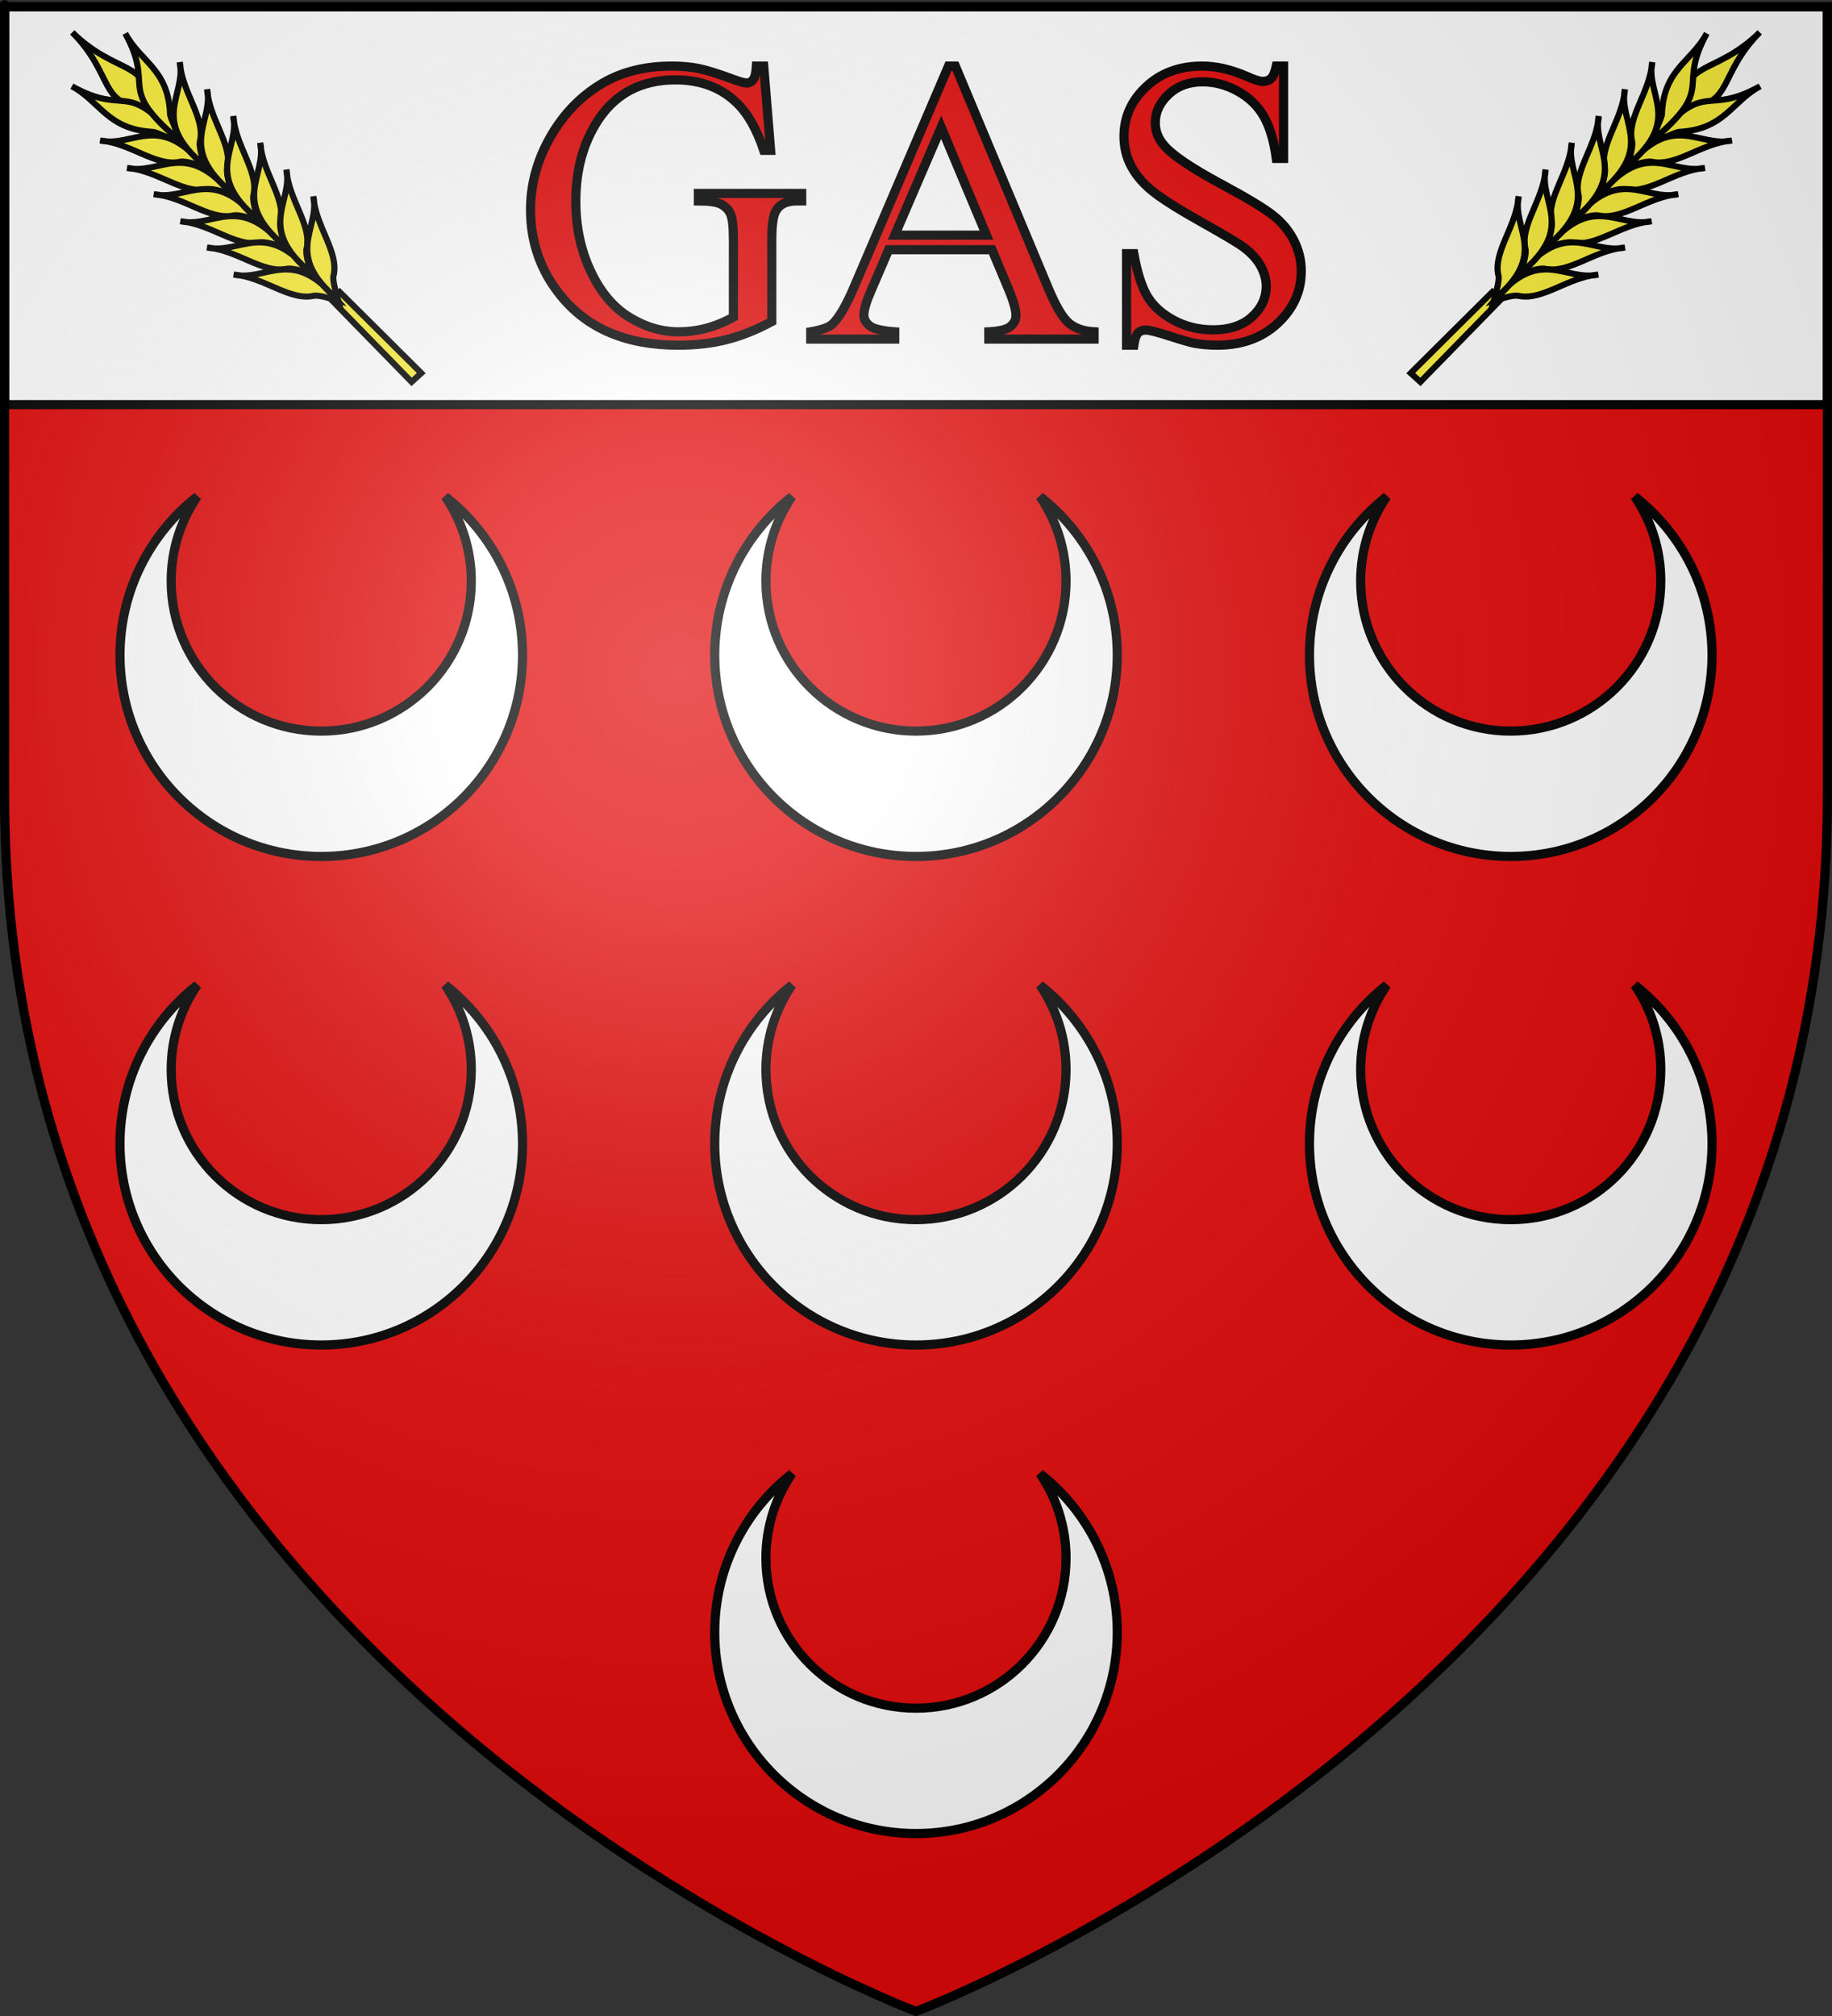 <?xml version="1.0" encoding="UTF-8" standalone="no"?>
<svg
   xmlns:dc="http://purl.org/dc/elements/1.1/"
   xmlns:cc="http://web.resource.org/cc/"
   xmlns:rdf="http://www.w3.org/1999/02/22-rdf-syntax-ns#"
   xmlns:svg="http://www.w3.org/2000/svg"
   xmlns="http://www.w3.org/2000/svg"
   xmlns:xlink="http://www.w3.org/1999/xlink"
   xmlns:sodipodi="http://sodipodi.sourceforge.net/DTD/sodipodi-0.dtd"
   xmlns:inkscape="http://www.inkscape.org/namespaces/inkscape"
   height="660"
   width="600"
   version="1.0"
   id="svg2"
   sodipodi:version="0.32"
   inkscape:version="0.45.1"
   sodipodi:docname="Blason ville fr Gas (Eure-et-Loir).svg"
   sodipodi:docbase="C:\Users\Jany\Documents\aaaOuiqui\Blasons\Blasons Eure-et-Loire"
   inkscape:export-filename="/Users/olivier/Desktop/Blason Rouge/Blason_Vide_3D.png"
   inkscape:export-xdpi="144"
   inkscape:export-ydpi="144"
   inkscape:output_extension="org.inkscape.output.svg.inkscape">
  <rect width="100%" height="100%" fill="#333333" stroke="none"/>
  <sodipodi:namedview
     inkscape:window-height="814"
     inkscape:window-width="1152"
     inkscape:pageshadow="2"
     inkscape:pageopacity="0.0"
     guidetolerance="10.0"
     gridtolerance="10.0"
     objecttolerance="10.0"
     borderopacity="1.0"
     bordercolor="#666666"
     pagecolor="#ffffff"
     id="base"
     showgrid="false"
     height="660px"
     inkscape:zoom="0.44547727"
     inkscape:cx="103.51408"
     inkscape:cy="273.77344"
     inkscape:window-x="0"
     inkscape:window-y="14"
     inkscape:current-layer="layer3" />
  <desc
     id="desc4">Flag of Canton of Valais (Wallis)</desc>
  <defs
     id="defs6">
    <linearGradient
       id="linearGradient2893">
      <stop
         style="stop-color:white;stop-opacity:0.314;"
         offset="0"
         id="stop2895" />
      <stop
         id="stop2897"
         offset="0.19"
         style="stop-color:white;stop-opacity:0.251;" />
      <stop
         style="stop-color:#6b6b6b;stop-opacity:0.125;"
         offset="0.6"
         id="stop2901" />
      <stop
         style="stop-color:black;stop-opacity:0.125;"
         offset="1"
         id="stop2899" />
    </linearGradient>
    <radialGradient
       inkscape:collect="always"
       xlink:href="#linearGradient2893"
       id="radialGradient3163"
       gradientUnits="userSpaceOnUse"
       gradientTransform="matrix(1.353,0,0,1.349,-77.629,-85.747)"
       cx="221.445"
       cy="226.331"
       fx="221.445"
       fy="226.331"
       r="300" />
  </defs>
  <g
     inkscape:groupmode="layer"
     id="layer3"
     inkscape:label="Fond écu"
     style="display:inline">
    <path
       id="path2855"
       style="fill:#e20909;fill-opacity:1;fill-rule:evenodd;stroke:none;stroke-width:1px;stroke-linecap:butt;stroke-linejoin:miter;stroke-opacity:1"
       d="M 300,658.5 C 300,658.5 598.5,546.18 598.5,260.728 C 598.5,-24.723 598.5,2.176 598.5,2.176 L 1.5,2.176 L 1.5,260.728 C 1.5,546.18 300,658.5 300,658.5 z "
       sodipodi:nodetypes="cccccc" />
    <path
       style="fill:#ffffff;fill-opacity:1;fill-rule:evenodd;stroke:#000000;stroke-width:3;stroke-linecap:butt;stroke-linejoin:miter;stroke-opacity:1;display:inline;stroke-miterlimit:4;stroke-dasharray:none"
       d="M 1.5 2.188 L 1.5 132.469 L 598.5 132.469 C 598.5 102.717 598.5 2.188 598.5 2.188 L 1.5 2.188 z "
       id="path35578" />
    <g
       id="g36571"
       transform="translate(-3.504,-8.979)"
       style="stroke-width:3;stroke-miterlimit:4;stroke-dasharray:none">
      <path
         id="path33630"
         d="M 68.098,171.536 C 52.694,183.606 42.797,202.376 42.797,223.449 C 42.797,259.837 72.33,289.37 108.718,289.37 C 145.107,289.37 174.639,259.837 174.639,223.449 C 174.639,202.376 164.73,183.606 149.326,171.536 C 154.705,179.415 157.853,188.94 157.853,199.194 C 157.853,226.318 135.843,248.329 108.718,248.329 C 81.594,248.329 59.571,226.318 59.571,199.194 C 59.571,188.94 62.719,179.415 68.098,171.536 z "
         style="fill:#ffffff;fill-opacity:1;stroke:#000000;stroke-width:3;stroke-miterlimit:4;stroke-dasharray:none;stroke-opacity:1" />
      <path
         id="path36551"
         d="M 262.883,171.536 C 247.479,183.606 237.583,202.376 237.583,223.449 C 237.583,259.837 267.116,289.37 303.504,289.37 C 339.892,289.37 369.425,259.837 369.425,223.449 C 369.425,202.376 359.516,183.606 344.112,171.536 C 349.49,179.415 352.639,188.94 352.639,199.194 C 352.639,226.318 330.629,248.329 303.504,248.329 C 276.38,248.329 254.357,226.318 254.357,199.194 C 254.357,188.94 257.505,179.415 262.883,171.536 z "
         style="fill:#ffffff;fill-opacity:1;stroke:#000000;stroke-width:3;stroke-miterlimit:4;stroke-dasharray:none;stroke-opacity:1" />
      <path
         id="path36553"
         d="M 457.669,171.536 C 442.265,183.606 432.369,202.376 432.369,223.449 C 432.369,259.837 461.902,289.37 498.29,289.37 C 534.678,289.37 564.211,259.837 564.211,223.449 C 564.211,202.376 554.302,183.606 538.898,171.536 C 544.276,179.415 547.425,188.94 547.425,199.194 C 547.425,226.318 525.414,248.329 498.29,248.329 C 471.165,248.329 449.142,226.318 449.142,199.194 C 449.142,188.94 452.291,179.415 457.669,171.536 z "
         style="fill:#ffffff;fill-opacity:1;stroke:#000000;stroke-width:3;stroke-miterlimit:4;stroke-dasharray:none;stroke-opacity:1" />
    </g>
    <path
       id="path36549"
       d="M 259.379,482.438 C 243.975,494.508 234.079,513.279 234.079,534.351 C 234.079,570.74 263.612,600.272 300,600.272 C 336.388,600.272 365.921,570.74 365.921,534.351 C 365.921,513.279 356.012,494.508 340.608,482.438 C 345.986,490.318 349.135,499.843 349.135,510.096 C 349.135,537.221 327.124,559.231 300,559.231 C 272.876,559.231 250.852,537.221 250.852,510.096 C 250.852,499.843 254.001,490.318 259.379,482.438 z "
       style="opacity:1;fill:#ffffff;fill-opacity:1;stroke:#000000;stroke-width:3;stroke-miterlimit:4;stroke-dasharray:none;stroke-opacity:1" />
    <g
       id="g36576"
       transform="translate(-3.504,150.962)"
       style="stroke-width:3;stroke-miterlimit:4;stroke-dasharray:none">
      <path
         style="fill:#ffffff;fill-opacity:1;stroke:#000000;stroke-width:3;stroke-miterlimit:4;stroke-dasharray:none;stroke-opacity:1"
         d="M 68.098,171.536 C 52.694,183.606 42.797,202.376 42.797,223.449 C 42.797,259.837 72.33,289.37 108.718,289.37 C 145.107,289.37 174.639,259.837 174.639,223.449 C 174.639,202.376 164.73,183.606 149.326,171.536 C 154.705,179.415 157.853,188.94 157.853,199.194 C 157.853,226.318 135.843,248.329 108.718,248.329 C 81.594,248.329 59.571,226.318 59.571,199.194 C 59.571,188.94 62.719,179.415 68.098,171.536 z "
         id="path36578" />
      <path
         style="fill:#ffffff;fill-opacity:1;stroke:#000000;stroke-width:3;stroke-miterlimit:4;stroke-dasharray:none;stroke-opacity:1"
         d="M 262.883,171.536 C 247.479,183.606 237.583,202.376 237.583,223.449 C 237.583,259.837 267.116,289.37 303.504,289.37 C 339.892,289.37 369.425,259.837 369.425,223.449 C 369.425,202.376 359.516,183.606 344.112,171.536 C 349.49,179.415 352.639,188.94 352.639,199.194 C 352.639,226.318 330.629,248.329 303.504,248.329 C 276.38,248.329 254.357,226.318 254.357,199.194 C 254.357,188.94 257.505,179.415 262.883,171.536 z "
         id="path36580" />
      <path
         style="fill:#ffffff;fill-opacity:1;stroke:#000000;stroke-width:3;stroke-miterlimit:4;stroke-dasharray:none;stroke-opacity:1"
         d="M 457.669,171.536 C 442.265,183.606 432.369,202.376 432.369,223.449 C 432.369,259.837 461.902,289.37 498.29,289.37 C 534.678,289.37 564.211,259.837 564.211,223.449 C 564.211,202.376 554.302,183.606 538.898,171.536 C 544.276,179.415 547.425,188.94 547.425,199.194 C 547.425,226.318 525.414,248.329 498.29,248.329 C 471.165,248.329 449.142,226.318 449.142,199.194 C 449.142,188.94 452.291,179.415 457.669,171.536 z "
         id="path36582" />
    </g>
    <path
       transform="matrix(5.499,0,0,5.499,-966.591,-219.206)"
       style="font-size:24px;font-style:normal;font-variant:normal;font-weight:normal;font-stretch:normal;text-align:start;line-height:125%;writing-mode:lr-tb;text-anchor:start;fill:#e20909;fill-opacity:1;stroke:#000000;stroke-width:0.546;stroke-miterlimit:4;stroke-opacity:1;font-family:Times New Roman"
       d="M 221.262,43.797 L 221.672,48.812 L 221.262,48.812 C 220.848,47.562 220.312,46.621 219.656,45.988 C 218.711,45.074 217.496,44.617 216.012,44.617 C 213.988,44.617 212.449,45.418 211.395,47.02 C 210.512,48.371 210.07,49.98 210.07,51.848 C 210.07,53.363 210.363,54.746 210.949,55.996 C 211.535,57.246 212.303,58.162 213.252,58.744 C 214.201,59.326 215.176,59.617 216.176,59.617 C 216.762,59.617 217.328,59.543 217.875,59.395 C 218.422,59.246 218.949,59.027 219.457,58.738 L 219.457,54.145 C 219.457,53.348 219.396,52.826 219.275,52.58 C 219.154,52.334 218.967,52.146 218.713,52.018 C 218.459,51.889 218.012,51.824 217.371,51.824 L 217.371,51.379 L 223.523,51.379 L 223.523,51.824 L 223.23,51.824 C 222.621,51.824 222.203,52.027 221.977,52.434 C 221.82,52.723 221.742,53.293 221.742,54.145 L 221.742,59.008 C 220.844,59.492 219.957,59.848 219.082,60.074 C 218.207,60.301 217.234,60.414 216.164,60.414 C 213.094,60.414 210.762,59.43 209.168,57.461 C 207.973,55.984 207.375,54.281 207.375,52.352 C 207.375,50.953 207.711,49.613 208.383,48.332 C 209.18,46.809 210.273,45.637 211.664,44.816 C 212.828,44.137 214.203,43.797 215.789,43.797 C 216.367,43.797 216.893,43.844 217.365,43.937 C 217.838,44.031 218.508,44.238 219.375,44.559 C 219.812,44.723 220.105,44.805 220.254,44.805 C 220.402,44.805 220.529,44.736 220.635,44.6 C 220.74,44.463 220.805,44.195 220.828,43.797 L 221.262,43.797 z M 234.855,54.73 L 228.703,54.73 L 227.625,57.238 C 227.359,57.855 227.227,58.316 227.227,58.621 C 227.227,58.863 227.342,59.076 227.572,59.26 C 227.803,59.443 228.301,59.562 229.066,59.617 L 229.066,60.051 L 224.062,60.051 L 224.062,59.617 C 224.727,59.5 225.156,59.348 225.352,59.16 C 225.75,58.785 226.191,58.023 226.676,56.875 L 232.266,43.797 L 232.676,43.797 L 238.207,57.016 C 238.652,58.078 239.057,58.768 239.42,59.084 C 239.783,59.4 240.289,59.578 240.938,59.617 L 240.938,60.051 L 234.668,60.051 L 234.668,59.617 C 235.301,59.586 235.728,59.48 235.951,59.301 C 236.174,59.121 236.285,58.902 236.285,58.645 C 236.285,58.301 236.129,57.758 235.816,57.016 L 234.855,54.73 z M 234.527,53.863 L 231.832,47.441 L 229.066,53.863 L 234.527,53.863 z M 252.223,43.797 L 252.223,49.293 L 251.789,49.293 C 251.648,48.238 251.396,47.398 251.033,46.773 C 250.67,46.148 250.152,45.652 249.48,45.285 C 248.809,44.918 248.113,44.734 247.395,44.734 C 246.582,44.734 245.91,44.982 245.379,45.478 C 244.848,45.975 244.582,46.539 244.582,47.172 C 244.582,47.656 244.75,48.098 245.086,48.496 C 245.57,49.082 246.723,49.863 248.543,50.84 C 250.027,51.637 251.041,52.248 251.584,52.674 C 252.127,53.1 252.545,53.602 252.838,54.18 C 253.131,54.758 253.277,55.363 253.277,55.996 C 253.277,57.199 252.811,58.236 251.877,59.107 C 250.943,59.978 249.742,60.414 248.273,60.414 C 247.812,60.414 247.379,60.379 246.973,60.309 C 246.73,60.27 246.229,60.127 245.467,59.881 C 244.705,59.635 244.223,59.512 244.02,59.512 C 243.824,59.512 243.67,59.57 243.557,59.687 C 243.443,59.805 243.359,60.047 243.305,60.414 L 242.871,60.414 L 242.871,54.965 L 243.305,54.965 C 243.508,56.105 243.781,56.959 244.125,57.525 C 244.469,58.092 244.994,58.562 245.701,58.937 C 246.408,59.312 247.184,59.5 248.027,59.5 C 249.004,59.5 249.775,59.242 250.342,58.727 C 250.908,58.211 251.191,57.602 251.191,56.898 C 251.191,56.508 251.084,56.113 250.869,55.715 C 250.654,55.316 250.32,54.945 249.867,54.602 C 249.562,54.367 248.73,53.869 247.371,53.107 C 246.012,52.346 245.045,51.738 244.471,51.285 C 243.896,50.832 243.461,50.332 243.164,49.785 C 242.867,49.238 242.719,48.637 242.719,47.98 C 242.719,46.84 243.156,45.857 244.031,45.033 C 244.906,44.209 246.02,43.797 247.371,43.797 C 248.215,43.797 249.109,44.004 250.055,44.418 C 250.492,44.613 250.801,44.711 250.98,44.711 C 251.184,44.711 251.35,44.65 251.479,44.529 C 251.607,44.408 251.711,44.164 251.789,43.797 L 252.223,43.797 z "
       id="flowRoot36584" />
    <g
       id="g37897"
       transform="translate(0.431,-0.943)"
       style="stroke:#000000;stroke-opacity:1;stroke-width:2;stroke-miterlimit:4;stroke-dasharray:none">
      <g
         transform="matrix(0.437,0.431,-0.437,0.431,222.192,-362.669)"
         id="g37836"
         style="stroke:#000000;stroke-opacity:1;stroke-width:3.261;stroke-miterlimit:4;stroke-dasharray:none">
        <path
           sodipodi:nodetypes="ccccc"
           id="path8765"
           d="M 844.409,289.324 L 843.271,228.333 L 837.226,228.29 L 837.445,289.617 L 844.409,289.324 z "
           style="opacity:1;fill:#fcef3c;fill-opacity:1;fill-rule:evenodd;stroke:#000000;stroke-width:3.261;stroke-linecap:butt;stroke-linejoin:miter;stroke-miterlimit:4;stroke-dasharray:none;stroke-opacity:1" />
        <g
           id="g8767"
           style="opacity:1;fill:#fcef3c;fill-opacity:1;stroke:#000000;stroke-width:2.94;stroke-miterlimit:4;stroke-dasharray:none;stroke-opacity:1"
           transform="matrix(-0.831,-0.735,-0.735,0.831,1977.355,812.726)">
          <path
             style="fill:#fcef3c;fill-opacity:1;fill-rule:evenodd;stroke:#000000;stroke-width:2.94;stroke-linecap:butt;stroke-linejoin:miter;stroke-miterlimit:4;stroke-dasharray:none;stroke-opacity:1;display:inline"
             d="M 1236.49,151.036 C 1216.998,173.122 1225.161,189.523 1202.938,188.391 C 1201.387,165.876 1217.316,172.366 1236.49,151.036 z "
             id="path8769"
             sodipodi:nodetypes="ccc" />
          <g
             id="g8771"
             style="fill:#fcef3c;fill-opacity:1;stroke:#000000;stroke-width:2.94;stroke-miterlimit:4;stroke-dasharray:none;stroke-opacity:1">
            <path
               sodipodi:nodetypes="cccc"
               id="path8773"
               d="M 1210.439,152.46 C 1197.194,179.709 1215.893,177.593 1188.216,204.048 C 1187.083,200.671 1191.132,194.461 1190.767,191.706 C 1190.905,170.547 1203.815,166.49 1210.439,152.46 z "
               style="fill:#fcef3c;fill-opacity:1;fill-rule:evenodd;stroke:#000000;stroke-width:2.94;stroke-linecap:butt;stroke-linejoin:miter;stroke-miterlimit:4;stroke-dasharray:none;stroke-opacity:1;display:inline" />
            <path
               sodipodi:nodetypes="cccc"
               id="path8775"
               d="M 1185.042,167.54 C 1182.511,183.677 1200.814,194.656 1175.518,217.937 C 1176.428,213.842 1177.93,207.94 1176.979,205.82 C 1174.191,194.476 1184.718,181.959 1185.042,167.54 z "
               style="fill:#fcef3c;fill-opacity:1;fill-rule:evenodd;stroke:#000000;stroke-width:2.94;stroke-linecap:butt;stroke-linejoin:miter;stroke-miterlimit:4;stroke-dasharray:none;stroke-opacity:1;display:inline" />
            <path
               sodipodi:nodetypes="cccc"
               id="path8777"
               d="M 1172.578,181.23 C 1170.047,197.368 1188.35,208.347 1163.054,231.627 C 1163.964,227.532 1165.466,221.63 1164.515,219.51 C 1161.727,208.166 1172.254,195.65 1172.578,181.23 z "
               style="fill:#fcef3c;fill-opacity:1;fill-rule:evenodd;stroke:#000000;stroke-width:2.94;stroke-linecap:butt;stroke-linejoin:miter;stroke-miterlimit:4;stroke-dasharray:none;stroke-opacity:1;display:inline" />
            <path
               sodipodi:nodetypes="cccc"
               id="path8779"
               d="M 1160.673,194.722 C 1158.142,210.86 1176.446,221.839 1151.149,245.119 C 1152.06,241.024 1153.561,235.122 1152.61,233.002 C 1149.822,221.658 1160.349,209.142 1160.673,194.722 z "
               style="fill:#fcef3c;fill-opacity:1;fill-rule:evenodd;stroke:#000000;stroke-width:2.94;stroke-linecap:butt;stroke-linejoin:miter;stroke-miterlimit:4;stroke-dasharray:none;stroke-opacity:1;display:inline" />
            <path
               sodipodi:nodetypes="cccc"
               id="path8781"
               d="M 1148.372,208.214 C 1145.841,224.352 1164.144,235.331 1138.848,258.611 C 1139.758,254.516 1141.259,248.614 1140.309,246.494 C 1137.521,235.15 1148.048,222.634 1148.372,208.214 z "
               style="fill:#fcef3c;fill-opacity:1;fill-rule:evenodd;stroke:#000000;stroke-width:2.94;stroke-linecap:butt;stroke-linejoin:miter;stroke-miterlimit:4;stroke-dasharray:none;stroke-opacity:1;display:inline" />
            <path
               sodipodi:nodetypes="cccc"
               id="path8783"
               d="M 1136.467,221.706 C 1133.936,237.844 1152.239,248.823 1126.943,272.103 C 1127.853,268.008 1129.355,262.106 1128.404,259.986 C 1125.616,248.642 1136.143,236.126 1136.467,221.706 z "
               style="fill:#fcef3c;fill-opacity:1;fill-rule:evenodd;stroke:#000000;stroke-width:2.94;stroke-linecap:butt;stroke-linejoin:miter;stroke-miterlimit:4;stroke-dasharray:none;stroke-opacity:1;display:inline" />
            <path
               sodipodi:nodetypes="cccc"
               id="path8785"
               d="M 1124.165,235.198 C 1121.634,251.336 1139.938,262.315 1114.641,285.595 C 1115.552,281.5 1117.053,275.599 1116.102,273.478 C 1113.314,262.134 1123.841,249.618 1124.165,235.198 z "
               style="fill:#fcef3c;fill-opacity:1;fill-rule:evenodd;stroke:#000000;stroke-width:2.94;stroke-linecap:butt;stroke-linejoin:miter;stroke-miterlimit:4;stroke-dasharray:none;stroke-opacity:1;display:inline" />
          </g>
          <g
             style="fill:#fcef3c;fill-opacity:1;stroke:#000000;stroke-width:2.94;stroke-miterlimit:4;stroke-dasharray:none;stroke-opacity:1;display:inline"
             id="g8787"
             transform="matrix(-0.105,-0.995,-0.995,0.105,1516.331,1364.704)">
            <path
               sodipodi:nodetypes="cccc"
               id="path8789"
               d="M 1210.439,152.46 C 1197.194,179.709 1215.893,177.593 1188.216,204.048 C 1187.083,200.671 1191.132,194.461 1190.767,191.706 C 1190.905,170.547 1203.815,166.49 1210.439,152.46 z "
               style="fill:#fcef3c;fill-opacity:1;fill-rule:evenodd;stroke:#000000;stroke-width:2.94;stroke-linecap:butt;stroke-linejoin:miter;stroke-miterlimit:4;stroke-dasharray:none;stroke-opacity:1;display:inline" />
            <path
               sodipodi:nodetypes="cccc"
               id="path8791"
               d="M 1185.042,167.54 C 1182.511,183.677 1200.814,194.656 1175.518,217.937 C 1176.428,213.842 1177.93,207.94 1176.979,205.82 C 1174.191,194.476 1184.718,181.959 1185.042,167.54 z "
               style="fill:#fcef3c;fill-opacity:1;fill-rule:evenodd;stroke:#000000;stroke-width:2.94;stroke-linecap:butt;stroke-linejoin:miter;stroke-miterlimit:4;stroke-dasharray:none;stroke-opacity:1;display:inline" />
            <path
               sodipodi:nodetypes="cccc"
               id="path8793"
               d="M 1172.578,181.23 C 1170.047,197.368 1188.35,208.347 1163.054,231.627 C 1163.964,227.532 1165.466,221.63 1164.515,219.51 C 1161.727,208.166 1172.254,195.65 1172.578,181.23 z "
               style="fill:#fcef3c;fill-opacity:1;fill-rule:evenodd;stroke:#000000;stroke-width:2.94;stroke-linecap:butt;stroke-linejoin:miter;stroke-miterlimit:4;stroke-dasharray:none;stroke-opacity:1;display:inline" />
            <path
               sodipodi:nodetypes="cccc"
               id="path8795"
               d="M 1160.673,194.722 C 1158.142,210.86 1176.446,221.839 1151.149,245.119 C 1152.06,241.024 1153.561,235.122 1152.61,233.002 C 1149.822,221.658 1160.349,209.142 1160.673,194.722 z "
               style="fill:#fcef3c;fill-opacity:1;fill-rule:evenodd;stroke:#000000;stroke-width:2.94;stroke-linecap:butt;stroke-linejoin:miter;stroke-miterlimit:4;stroke-dasharray:none;stroke-opacity:1;display:inline" />
            <path
               sodipodi:nodetypes="cccc"
               id="path8797"
               d="M 1148.372,208.214 C 1145.841,224.352 1164.144,235.331 1138.848,258.611 C 1139.758,254.516 1141.259,248.614 1140.309,246.494 C 1137.521,235.15 1148.048,222.634 1148.372,208.214 z "
               style="fill:#fcef3c;fill-opacity:1;fill-rule:evenodd;stroke:#000000;stroke-width:2.94;stroke-linecap:butt;stroke-linejoin:miter;stroke-miterlimit:4;stroke-dasharray:none;stroke-opacity:1;display:inline" />
            <path
               sodipodi:nodetypes="cccc"
               id="path8799"
               d="M 1136.467,221.706 C 1133.936,237.844 1152.239,248.823 1126.943,272.103 C 1127.853,268.008 1129.355,262.106 1128.404,259.986 C 1125.616,248.642 1136.143,236.126 1136.467,221.706 z "
               style="fill:#fcef3c;fill-opacity:1;fill-rule:evenodd;stroke:#000000;stroke-width:2.94;stroke-linecap:butt;stroke-linejoin:miter;stroke-miterlimit:4;stroke-dasharray:none;stroke-opacity:1;display:inline" />
            <path
               sodipodi:nodetypes="cccc"
               id="path8801"
               d="M 1124.165,235.198 C 1121.634,251.336 1139.938,262.315 1114.641,285.595 C 1115.552,281.5 1117.053,275.599 1116.102,273.478 C 1113.314,262.134 1123.841,249.618 1124.165,235.198 z "
               style="fill:#fcef3c;fill-opacity:1;fill-rule:evenodd;stroke:#000000;stroke-width:2.94;stroke-linecap:butt;stroke-linejoin:miter;stroke-miterlimit:4;stroke-dasharray:none;stroke-opacity:1;display:inline" />
          </g>
        </g>
      </g>
      <g
         id="g37857"
         transform="matrix(-0.437,0.431,0.437,0.431,376.946,-362.669)"
         style="stroke:#000000;stroke-opacity:1;stroke-width:3.261;stroke-miterlimit:4;stroke-dasharray:none">
        <path
           style="opacity:1;fill:#fcef3c;fill-opacity:1;fill-rule:evenodd;stroke:#000000;stroke-width:3.261;stroke-linecap:butt;stroke-linejoin:miter;stroke-miterlimit:4;stroke-dasharray:none;stroke-opacity:1"
           d="M 844.409,289.324 L 843.271,228.333 L 837.226,228.29 L 837.445,289.617 L 844.409,289.324 z "
           id="path37859"
           sodipodi:nodetypes="ccccc" />
        <g
           transform="matrix(-0.831,-0.735,-0.735,0.831,1977.355,812.726)"
           style="opacity:1;fill:#fcef3c;fill-opacity:1;stroke:#000000;stroke-width:2.94;stroke-miterlimit:4;stroke-dasharray:none;stroke-opacity:1"
           id="g37861">
          <path
             sodipodi:nodetypes="ccc"
             id="path37863"
             d="M 1236.49,151.036 C 1216.998,173.122 1225.161,189.523 1202.938,188.391 C 1201.387,165.876 1217.316,172.366 1236.49,151.036 z "
             style="fill:#fcef3c;fill-opacity:1;fill-rule:evenodd;stroke:#000000;stroke-width:2.94;stroke-linecap:butt;stroke-linejoin:miter;stroke-miterlimit:4;stroke-dasharray:none;stroke-opacity:1;display:inline" />
          <g
             style="fill:#fcef3c;fill-opacity:1;stroke:#000000;stroke-width:2.94;stroke-miterlimit:4;stroke-dasharray:none;stroke-opacity:1"
             id="g37865">
            <path
               style="fill:#fcef3c;fill-opacity:1;fill-rule:evenodd;stroke:#000000;stroke-width:2.94;stroke-linecap:butt;stroke-linejoin:miter;stroke-miterlimit:4;stroke-dasharray:none;stroke-opacity:1;display:inline"
               d="M 1210.439,152.46 C 1197.194,179.709 1215.893,177.593 1188.216,204.048 C 1187.083,200.671 1191.132,194.461 1190.767,191.706 C 1190.905,170.547 1203.815,166.49 1210.439,152.46 z "
               id="path37867"
               sodipodi:nodetypes="cccc" />
            <path
               style="fill:#fcef3c;fill-opacity:1;fill-rule:evenodd;stroke:#000000;stroke-width:2.94;stroke-linecap:butt;stroke-linejoin:miter;stroke-miterlimit:4;stroke-dasharray:none;stroke-opacity:1;display:inline"
               d="M 1185.042,167.54 C 1182.511,183.677 1200.814,194.656 1175.518,217.937 C 1176.428,213.842 1177.93,207.94 1176.979,205.82 C 1174.191,194.476 1184.718,181.959 1185.042,167.54 z "
               id="path37869"
               sodipodi:nodetypes="cccc" />
            <path
               style="fill:#fcef3c;fill-opacity:1;fill-rule:evenodd;stroke:#000000;stroke-width:2.94;stroke-linecap:butt;stroke-linejoin:miter;stroke-miterlimit:4;stroke-dasharray:none;stroke-opacity:1;display:inline"
               d="M 1172.578,181.23 C 1170.047,197.368 1188.35,208.347 1163.054,231.627 C 1163.964,227.532 1165.466,221.63 1164.515,219.51 C 1161.727,208.166 1172.254,195.65 1172.578,181.23 z "
               id="path37871"
               sodipodi:nodetypes="cccc" />
            <path
               style="fill:#fcef3c;fill-opacity:1;fill-rule:evenodd;stroke:#000000;stroke-width:2.94;stroke-linecap:butt;stroke-linejoin:miter;stroke-miterlimit:4;stroke-dasharray:none;stroke-opacity:1;display:inline"
               d="M 1160.673,194.722 C 1158.142,210.86 1176.446,221.839 1151.149,245.119 C 1152.06,241.024 1153.561,235.122 1152.61,233.002 C 1149.822,221.658 1160.349,209.142 1160.673,194.722 z "
               id="path37873"
               sodipodi:nodetypes="cccc" />
            <path
               style="fill:#fcef3c;fill-opacity:1;fill-rule:evenodd;stroke:#000000;stroke-width:2.94;stroke-linecap:butt;stroke-linejoin:miter;stroke-miterlimit:4;stroke-dasharray:none;stroke-opacity:1;display:inline"
               d="M 1148.372,208.214 C 1145.841,224.352 1164.144,235.331 1138.848,258.611 C 1139.758,254.516 1141.259,248.614 1140.309,246.494 C 1137.521,235.15 1148.048,222.634 1148.372,208.214 z "
               id="path37875"
               sodipodi:nodetypes="cccc" />
            <path
               style="fill:#fcef3c;fill-opacity:1;fill-rule:evenodd;stroke:#000000;stroke-width:2.94;stroke-linecap:butt;stroke-linejoin:miter;stroke-miterlimit:4;stroke-dasharray:none;stroke-opacity:1;display:inline"
               d="M 1136.467,221.706 C 1133.936,237.844 1152.239,248.823 1126.943,272.103 C 1127.853,268.008 1129.355,262.106 1128.404,259.986 C 1125.616,248.642 1136.143,236.126 1136.467,221.706 z "
               id="path37877"
               sodipodi:nodetypes="cccc" />
            <path
               style="fill:#fcef3c;fill-opacity:1;fill-rule:evenodd;stroke:#000000;stroke-width:2.94;stroke-linecap:butt;stroke-linejoin:miter;stroke-miterlimit:4;stroke-dasharray:none;stroke-opacity:1;display:inline"
               d="M 1124.165,235.198 C 1121.634,251.336 1139.938,262.315 1114.641,285.595 C 1115.552,281.5 1117.053,275.599 1116.102,273.478 C 1113.314,262.134 1123.841,249.618 1124.165,235.198 z "
               id="path37879"
               sodipodi:nodetypes="cccc" />
          </g>
          <g
             transform="matrix(-0.105,-0.995,-0.995,0.105,1516.331,1364.704)"
             id="g37881"
             style="fill:#fcef3c;fill-opacity:1;stroke:#000000;stroke-width:2.94;stroke-miterlimit:4;stroke-dasharray:none;stroke-opacity:1;display:inline">
            <path
               style="fill:#fcef3c;fill-opacity:1;fill-rule:evenodd;stroke:#000000;stroke-width:2.94;stroke-linecap:butt;stroke-linejoin:miter;stroke-miterlimit:4;stroke-dasharray:none;stroke-opacity:1;display:inline"
               d="M 1210.439,152.46 C 1197.194,179.709 1215.893,177.593 1188.216,204.048 C 1187.083,200.671 1191.132,194.461 1190.767,191.706 C 1190.905,170.547 1203.815,166.49 1210.439,152.46 z "
               id="path37883"
               sodipodi:nodetypes="cccc" />
            <path
               style="fill:#fcef3c;fill-opacity:1;fill-rule:evenodd;stroke:#000000;stroke-width:2.94;stroke-linecap:butt;stroke-linejoin:miter;stroke-miterlimit:4;stroke-dasharray:none;stroke-opacity:1;display:inline"
               d="M 1185.042,167.54 C 1182.511,183.677 1200.814,194.656 1175.518,217.937 C 1176.428,213.842 1177.93,207.94 1176.979,205.82 C 1174.191,194.476 1184.718,181.959 1185.042,167.54 z "
               id="path37885"
               sodipodi:nodetypes="cccc" />
            <path
               style="fill:#fcef3c;fill-opacity:1;fill-rule:evenodd;stroke:#000000;stroke-width:2.94;stroke-linecap:butt;stroke-linejoin:miter;stroke-miterlimit:4;stroke-dasharray:none;stroke-opacity:1;display:inline"
               d="M 1172.578,181.23 C 1170.047,197.368 1188.35,208.347 1163.054,231.627 C 1163.964,227.532 1165.466,221.63 1164.515,219.51 C 1161.727,208.166 1172.254,195.65 1172.578,181.23 z "
               id="path37887"
               sodipodi:nodetypes="cccc" />
            <path
               style="fill:#fcef3c;fill-opacity:1;fill-rule:evenodd;stroke:#000000;stroke-width:2.94;stroke-linecap:butt;stroke-linejoin:miter;stroke-miterlimit:4;stroke-dasharray:none;stroke-opacity:1;display:inline"
               d="M 1160.673,194.722 C 1158.142,210.86 1176.446,221.839 1151.149,245.119 C 1152.06,241.024 1153.561,235.122 1152.61,233.002 C 1149.822,221.658 1160.349,209.142 1160.673,194.722 z "
               id="path37889"
               sodipodi:nodetypes="cccc" />
            <path
               style="fill:#fcef3c;fill-opacity:1;fill-rule:evenodd;stroke:#000000;stroke-width:2.94;stroke-linecap:butt;stroke-linejoin:miter;stroke-miterlimit:4;stroke-dasharray:none;stroke-opacity:1;display:inline"
               d="M 1148.372,208.214 C 1145.841,224.352 1164.144,235.331 1138.848,258.611 C 1139.758,254.516 1141.259,248.614 1140.309,246.494 C 1137.521,235.15 1148.048,222.634 1148.372,208.214 z "
               id="path37891"
               sodipodi:nodetypes="cccc" />
            <path
               style="fill:#fcef3c;fill-opacity:1;fill-rule:evenodd;stroke:#000000;stroke-width:2.94;stroke-linecap:butt;stroke-linejoin:miter;stroke-miterlimit:4;stroke-dasharray:none;stroke-opacity:1;display:inline"
               d="M 1136.467,221.706 C 1133.936,237.844 1152.239,248.823 1126.943,272.103 C 1127.853,268.008 1129.355,262.106 1128.404,259.986 C 1125.616,248.642 1136.143,236.126 1136.467,221.706 z "
               id="path37893"
               sodipodi:nodetypes="cccc" />
            <path
               style="fill:#fcef3c;fill-opacity:1;fill-rule:evenodd;stroke:#000000;stroke-width:2.94;stroke-linecap:butt;stroke-linejoin:miter;stroke-miterlimit:4;stroke-dasharray:none;stroke-opacity:1;display:inline"
               d="M 1124.165,235.198 C 1121.634,251.336 1139.938,262.315 1114.641,285.595 C 1115.552,281.5 1117.053,275.599 1116.102,273.478 C 1113.314,262.134 1123.841,249.618 1124.165,235.198 z "
               id="path37895"
               sodipodi:nodetypes="cccc" />
          </g>
        </g>
      </g>
    </g>
  </g>
  <g
     inkscape:groupmode="layer"
     id="layer4"
     inkscape:label="Meubles"
     sodipodi:insensitive="true" />
  <g
     inkscape:groupmode="layer"
     id="layer2"
     inkscape:label="Reflet final"
     sodipodi:insensitive="true">
    <path
       sodipodi:nodetypes="cccccc"
       d="M 300,658.5 C 300,658.5 598.5,546.18 598.5,260.728 C 598.5,-24.723 598.5,2.176 598.5,2.176 L 1.5,2.176 L 1.5,260.728 C 1.5,546.18 300,658.5 300,658.5 z "
       style="opacity:1;fill:url(#radialGradient3163);fill-opacity:1;fill-rule:evenodd;stroke:none;stroke-width:1px;stroke-linecap:butt;stroke-linejoin:miter;stroke-opacity:1"
       id="path2875"
       inkscape:export-xdpi="144"
       inkscape:export-ydpi="144" />
  </g>
  <g
     inkscape:groupmode="layer"
     id="layer1"
     inkscape:label="Contour final"
     sodipodi:insensitive="true">
    <path
       sodipodi:nodetypes="cccccc"
       d="M 300,658.5 C 300,658.5 1.5,546.18 1.5,260.728 C 1.5,-24.723 1.5,2.176 1.5,2.176 L 598.5,2.176 L 598.5,260.728 C 598.5,546.18 300,658.5 300,658.5 z "
       style="opacity:1;fill:none;fill-opacity:1;fill-rule:evenodd;stroke:#000000;stroke-width:3;stroke-linecap:butt;stroke-linejoin:miter;stroke-miterlimit:4;stroke-dasharray:none;stroke-opacity:1"
       id="path1411"
       inkscape:export-xdpi="144"
       inkscape:export-ydpi="144" />
  </g>
</svg>
